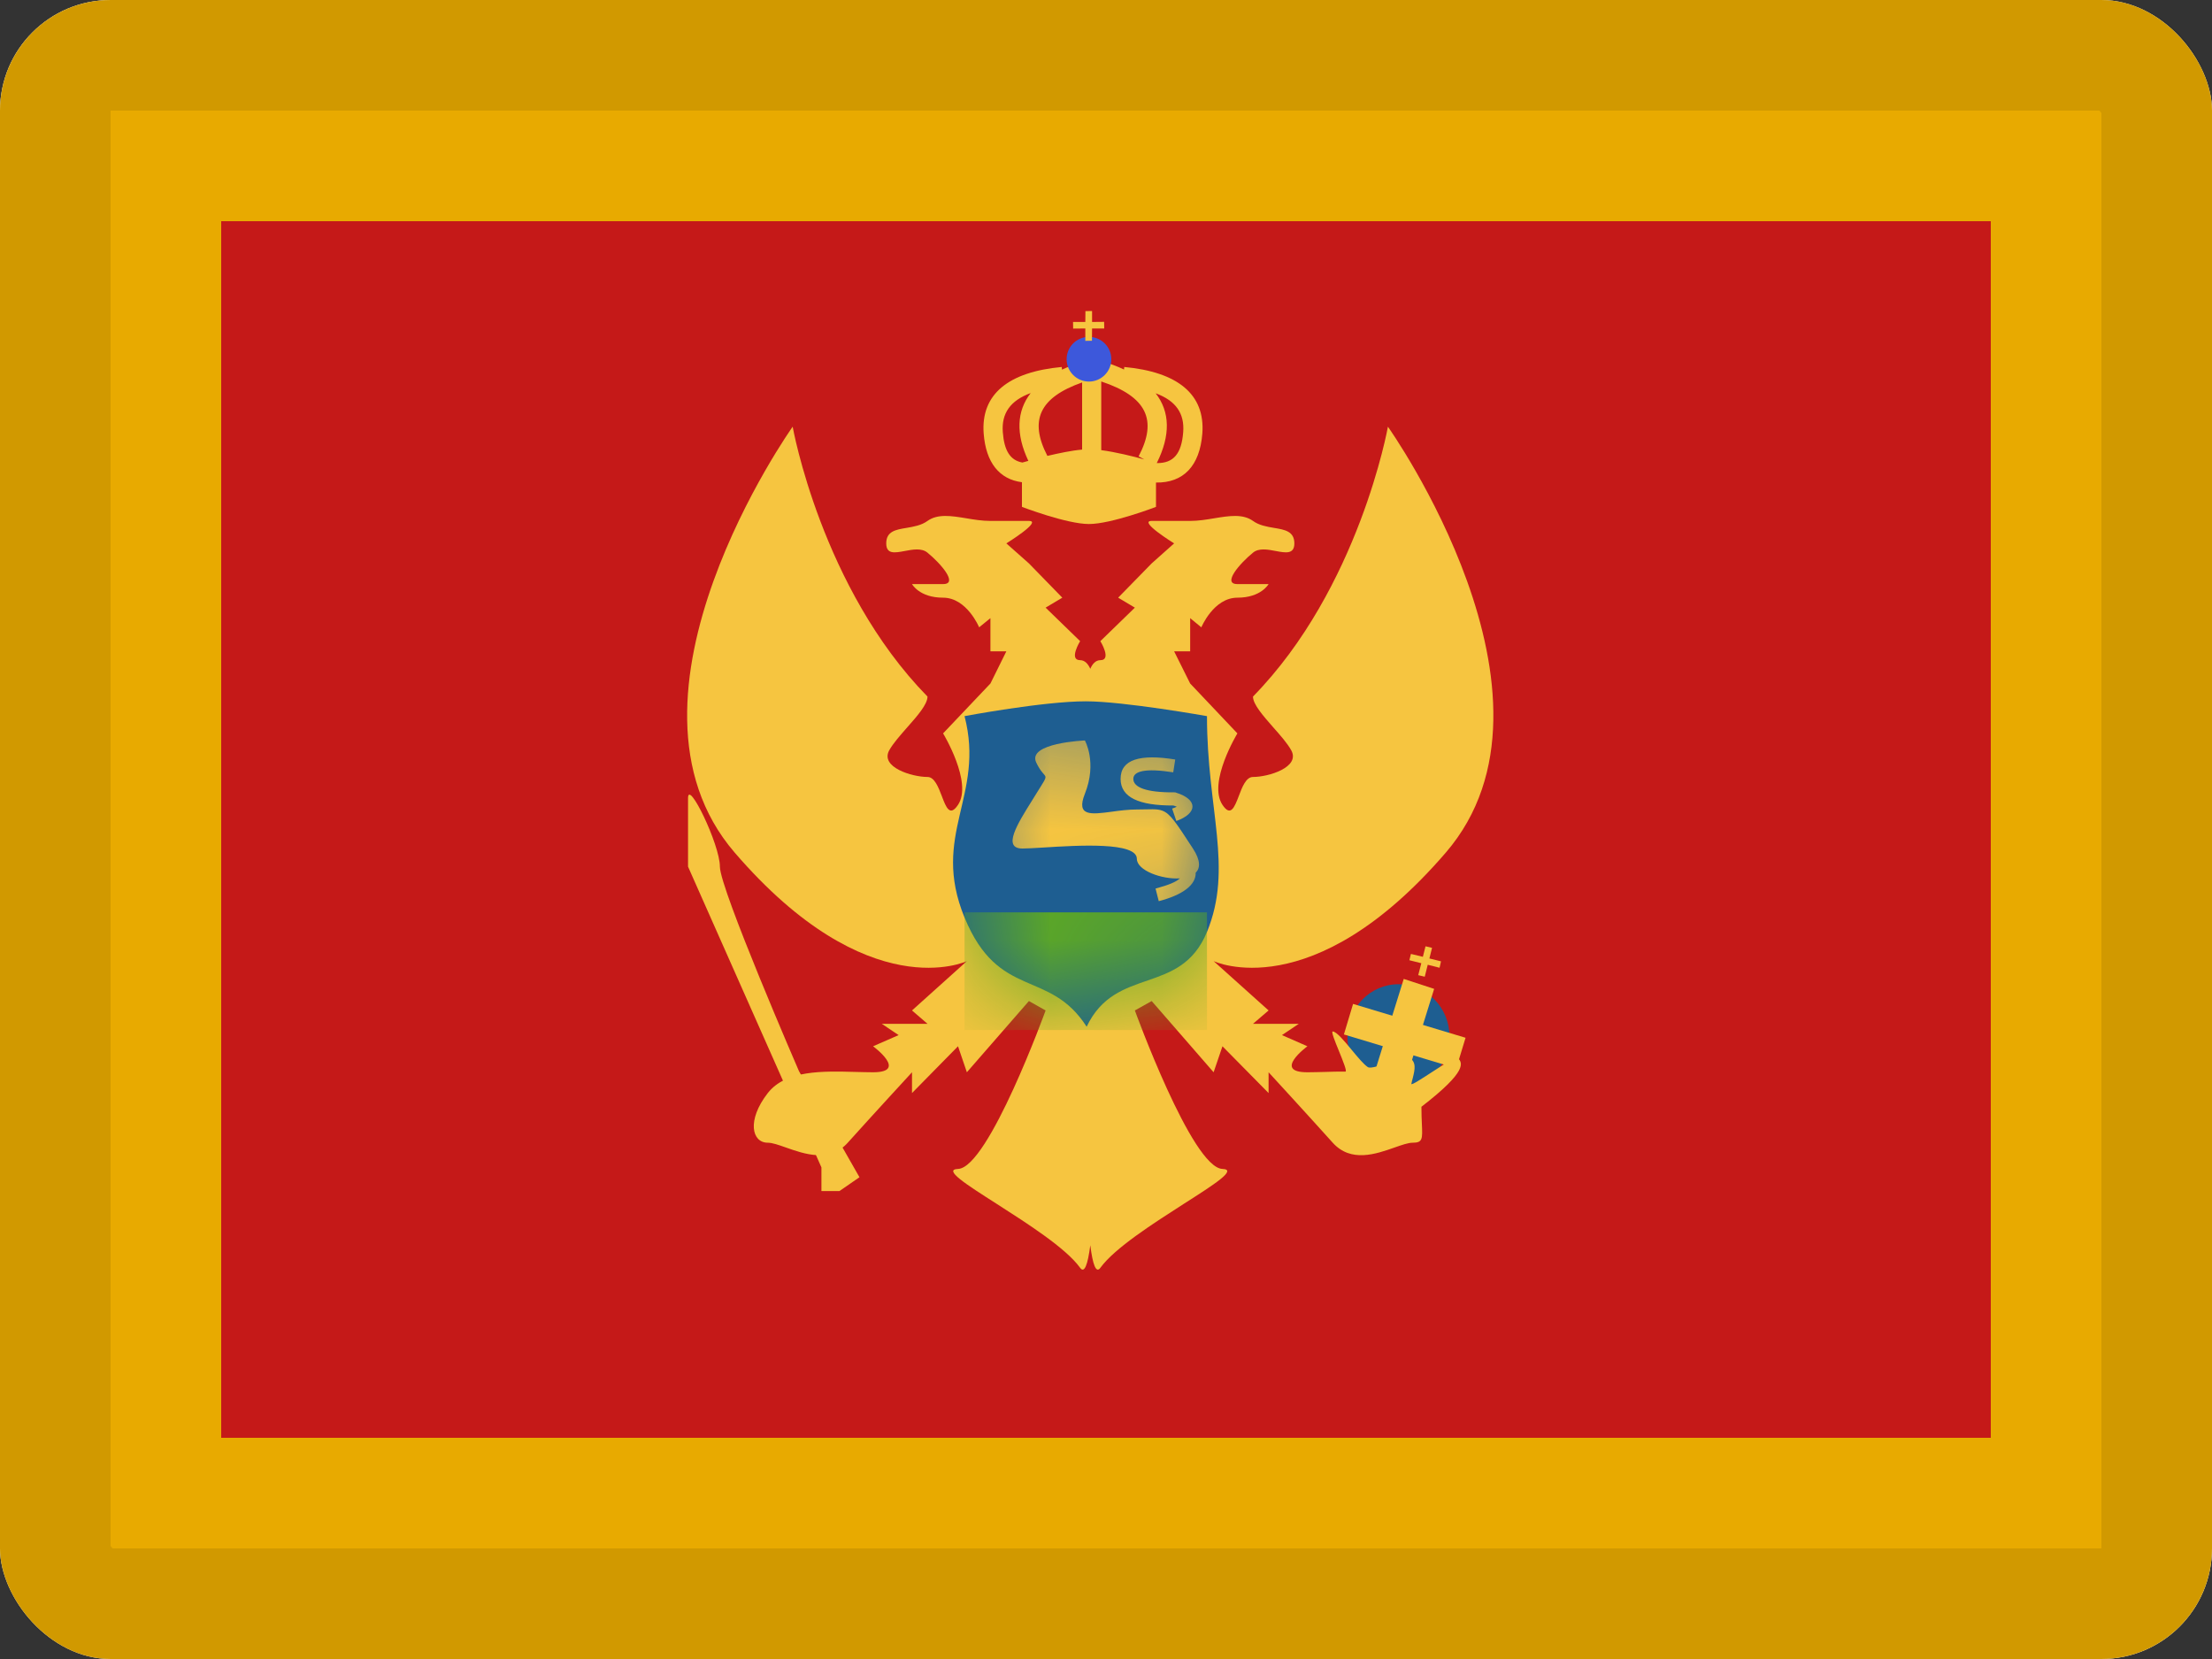 <svg width="20" height="15" viewBox="0 0 20 15" fill="none" xmlns="http://www.w3.org/2000/svg">
<rect x="0" y="0" width="20" height="15" fill="#333333" stroke="none"/>
<g clip-path="url(#clip0_85465_14598)">
<rect width="20" height="15" rx="1" fill="white"/>
<path fill-rule="evenodd" clip-rule="evenodd" d="M0 0H20V15H0V0Z" fill="#E8AA00"/>
<path fill-rule="evenodd" clip-rule="evenodd" d="M2 2H18V13H2V2Z" fill="#C51918"/>
<mask id="mask0_85465_14598" style="mask-type:luminance" maskUnits="userSpaceOnUse" x="2" y="2" width="16" height="11">
<path fill-rule="evenodd" clip-rule="evenodd" d="M2 2H18V13H2V2Z" fill="white"/>
</mask>
<g mask="url(#mask0_85465_14598)">
<path fill-rule="evenodd" clip-rule="evenodd" d="M12.644 9.845C12.899 9.845 13.106 9.633 13.106 9.372C13.106 9.111 12.899 8.899 12.644 8.899C12.389 8.899 12.183 9.111 12.183 9.372C12.183 9.633 12.389 9.845 12.644 9.845Z" fill="#1E5E91"/>
<path fill-rule="evenodd" clip-rule="evenodd" d="M6.642 7.708C5.431 6.3 7.167 3.858 7.167 3.858C7.167 3.858 7.426 5.317 8.386 6.298C8.386 6.368 8.296 6.471 8.204 6.575C8.14 6.648 8.075 6.721 8.04 6.784C7.956 6.937 8.246 7.025 8.386 7.025C8.449 7.025 8.484 7.116 8.516 7.199C8.554 7.3 8.588 7.388 8.662 7.277C8.797 7.075 8.527 6.631 8.527 6.631L8.955 6.18L9.099 5.889H8.955V5.589L8.853 5.672C8.853 5.672 8.742 5.404 8.527 5.404C8.312 5.404 8.246 5.281 8.246 5.281H8.527C8.668 5.281 8.505 5.094 8.386 4.997C8.333 4.953 8.253 4.968 8.18 4.982C8.09 4.999 8.013 5.013 8.013 4.913C8.013 4.804 8.098 4.789 8.196 4.773C8.261 4.762 8.331 4.75 8.386 4.71C8.478 4.644 8.602 4.664 8.736 4.686C8.807 4.698 8.881 4.71 8.955 4.71H9.303C9.428 4.71 9.099 4.913 9.099 4.913L9.303 5.094L9.605 5.404L9.454 5.494L9.766 5.797C9.766 5.797 9.66 5.969 9.766 5.969C9.81 5.969 9.839 6.005 9.858 6.047C9.876 6.005 9.905 5.969 9.949 5.969C10.055 5.969 9.949 5.797 9.949 5.797L10.261 5.494L10.11 5.404L10.413 5.094L10.616 4.913C10.616 4.913 10.287 4.71 10.413 4.71H10.761C10.834 4.71 10.908 4.698 10.979 4.686C11.113 4.664 11.237 4.644 11.329 4.71C11.384 4.75 11.454 4.762 11.519 4.773C11.617 4.789 11.703 4.804 11.703 4.913C11.703 5.013 11.625 4.999 11.535 4.982C11.463 4.968 11.382 4.953 11.329 4.997C11.21 5.094 11.047 5.281 11.188 5.281H11.47C11.47 5.281 11.403 5.404 11.188 5.404C10.973 5.404 10.862 5.672 10.862 5.672L10.761 5.589V5.889H10.616L10.761 6.18L11.188 6.631C11.188 6.631 10.918 7.075 11.053 7.277C11.127 7.388 11.161 7.3 11.2 7.199C11.231 7.116 11.266 7.025 11.329 7.025C11.47 7.025 11.759 6.937 11.675 6.784C11.64 6.721 11.576 6.648 11.511 6.575C11.42 6.471 11.329 6.368 11.329 6.298C12.289 5.317 12.549 3.858 12.549 3.858C12.549 3.858 14.284 6.3 13.073 7.708C11.862 9.115 10.973 8.69 10.973 8.69L11.47 9.136L11.329 9.257H11.743L11.591 9.359L11.703 9.408L11.821 9.46C11.821 9.46 11.502 9.695 11.821 9.695C11.871 9.695 11.925 9.693 11.98 9.692C12.04 9.69 12.102 9.688 12.165 9.689C12.181 9.689 12.144 9.596 12.107 9.505C12.07 9.415 12.034 9.326 12.05 9.326C12.085 9.328 12.153 9.41 12.221 9.492C12.275 9.557 12.329 9.623 12.367 9.648C12.392 9.665 12.487 9.632 12.575 9.601C12.649 9.575 12.719 9.551 12.736 9.56C12.811 9.597 12.792 9.673 12.774 9.746C12.769 9.764 12.764 9.783 12.761 9.8C12.759 9.816 12.854 9.754 12.954 9.689C13.059 9.621 13.17 9.549 13.178 9.56C13.18 9.562 13.182 9.565 13.184 9.567C13.22 9.61 13.277 9.679 12.852 10.007C12.852 10.07 12.854 10.121 12.856 10.163C12.862 10.297 12.864 10.332 12.773 10.332C12.732 10.332 12.676 10.352 12.61 10.375C12.442 10.434 12.215 10.515 12.05 10.332C11.821 10.077 11.47 9.695 11.47 9.695V9.883L11.053 9.46L10.973 9.695L10.413 9.051L10.261 9.136C10.261 9.136 10.777 10.559 11.053 10.569C11.19 10.574 10.982 10.707 10.706 10.883C10.427 11.062 10.079 11.284 9.949 11.463C9.91 11.517 9.88 11.435 9.858 11.259C9.835 11.435 9.805 11.517 9.766 11.463C9.637 11.284 9.288 11.062 9.009 10.883C8.733 10.707 8.525 10.574 8.662 10.569C8.938 10.559 9.454 9.136 9.454 9.136L9.303 9.051L8.742 9.695L8.662 9.46L8.246 9.883V9.695C8.246 9.695 7.894 10.077 7.665 10.332C7.5 10.515 7.273 10.434 7.105 10.375C7.04 10.352 6.983 10.332 6.942 10.332C6.798 10.332 6.75 10.13 6.942 9.883C7.105 9.674 7.442 9.684 7.735 9.692C7.79 9.693 7.844 9.695 7.894 9.695C8.214 9.695 7.894 9.46 7.894 9.46L8.013 9.408L8.125 9.359L7.973 9.257H8.386L8.246 9.136L8.742 8.69C8.742 8.69 7.853 9.115 6.642 7.708Z" fill="#F6C540"/>
<path fill-rule="evenodd" clip-rule="evenodd" d="M7.771 10.644L7.224 9.685C7.224 9.685 6.509 8.037 6.509 7.836C6.509 7.636 6.221 7.043 6.221 7.216C6.221 7.388 6.221 7.836 6.221 7.836L7.427 10.555V10.769H7.59L7.771 10.644Z" fill="#F6C540"/>
<path d="M12.151 9.353L12.234 9.077L13.251 9.383L13.167 9.659L12.151 9.353Z" fill="#F6C540"/>
<path d="M12.692 8.851L12.967 8.941L12.699 9.802L12.424 9.712L12.692 8.851Z" fill="#F6C540"/>
<path fill-rule="evenodd" clip-rule="evenodd" d="M12.948 8.57L12.889 8.556L12.865 8.651L12.757 8.625L12.743 8.682L12.851 8.709L12.823 8.817L12.882 8.831L12.909 8.723L13.016 8.75L13.029 8.692L12.924 8.666L12.948 8.57Z" fill="#F6C540"/>
<path fill-rule="evenodd" clip-rule="evenodd" d="M9.809 3.264L9.839 3.368H9.929L9.958 3.264C10.034 3.287 10.102 3.312 10.163 3.341L10.165 3.318C10.647 3.363 10.898 3.564 10.871 3.92C10.848 4.213 10.7 4.367 10.452 4.363V4.583C10.452 4.583 10.048 4.738 9.846 4.738C9.644 4.738 9.24 4.583 9.24 4.583V4.36C9.036 4.334 8.914 4.183 8.894 3.92C8.867 3.564 9.118 3.363 9.6 3.318L9.602 3.342C9.664 3.313 9.733 3.287 9.809 3.264ZM9.298 4.167C9.271 4.174 9.252 4.18 9.244 4.182C9.133 4.162 9.079 4.073 9.067 3.907C9.054 3.739 9.133 3.622 9.319 3.554C9.192 3.717 9.183 3.924 9.298 4.167ZM9.47 4.122C9.572 4.098 9.69 4.073 9.784 4.065V3.458C9.397 3.594 9.304 3.802 9.47 4.122ZM9.957 4.07C10.087 4.087 10.245 4.126 10.346 4.154L10.295 4.126C10.468 3.797 10.368 3.586 9.957 3.449V4.07ZM10.449 3.556C10.579 3.723 10.585 3.936 10.459 4.187C10.612 4.189 10.683 4.101 10.698 3.907C10.711 3.74 10.633 3.623 10.449 3.556Z" fill="#F6C540"/>
<path fill-rule="evenodd" clip-rule="evenodd" d="M9.846 3.45C9.957 3.45 10.048 3.359 10.048 3.248C10.048 3.136 9.957 3.046 9.846 3.046C9.734 3.046 9.644 3.136 9.644 3.248C9.644 3.359 9.734 3.45 9.846 3.45Z" fill="#3D58DB"/>
<path fill-rule="evenodd" clip-rule="evenodd" d="M9.874 2.812L9.814 2.813L9.813 2.911L9.702 2.911L9.703 2.971L9.813 2.97L9.813 3.082L9.873 3.081L9.874 2.97L9.984 2.97L9.983 2.91L9.874 2.911L9.874 2.812Z" fill="#F6C540"/>
<path fill-rule="evenodd" clip-rule="evenodd" d="M8.721 6.475C8.721 6.475 9.432 6.341 9.817 6.341C10.163 6.341 10.913 6.475 10.913 6.475C10.913 7.325 11.152 7.845 10.913 8.426C10.674 9.007 10.089 8.728 9.825 9.283C9.487 8.756 9.03 9.046 8.721 8.296C8.412 7.545 8.909 7.2 8.721 6.475Z" fill="#1E5E91"/>
<mask id="mask1_85465_14598" style="mask-type:luminance" maskUnits="userSpaceOnUse" x="8" y="6" width="4" height="4">
<path fill-rule="evenodd" clip-rule="evenodd" d="M8.721 6.475C8.721 6.475 9.432 6.341 9.817 6.341C10.163 6.341 10.913 6.475 10.913 6.475C10.913 7.325 11.152 7.845 10.913 8.426C10.674 9.007 10.089 8.728 9.825 9.283C9.487 8.756 9.03 9.046 8.721 8.296C8.412 7.545 8.909 7.2 8.721 6.475Z" fill="white"/>
</mask>
<g mask="url(#mask1_85465_14598)">
<rect x="8.721" y="8.249" width="2.192" height="1.064" fill="#5EAA22"/>
<path fill-rule="evenodd" clip-rule="evenodd" d="M9.369 6.894C9.285 6.716 9.809 6.695 9.809 6.695C9.809 6.695 9.922 6.894 9.809 7.177C9.727 7.383 9.864 7.364 10.053 7.339C10.124 7.329 10.203 7.319 10.279 7.319C10.397 7.319 10.459 7.31 10.51 7.33C10.582 7.357 10.633 7.438 10.786 7.672C10.856 7.779 10.853 7.849 10.811 7.891C10.814 8 10.696 8.091 10.477 8.148L10.448 8.034C10.564 8.003 10.635 7.974 10.668 7.942C10.503 7.952 10.279 7.87 10.279 7.765C10.279 7.611 9.751 7.643 9.433 7.663C9.352 7.668 9.285 7.672 9.244 7.672C9.059 7.672 9.201 7.446 9.33 7.24C9.343 7.219 9.356 7.198 9.369 7.177C9.435 7.07 9.457 7.042 9.452 7.021C9.446 7 9.412 6.985 9.369 6.894ZM10.626 6.867C10.31 6.816 10.132 6.865 10.132 7.042C10.132 7.211 10.3 7.284 10.609 7.283C10.621 7.286 10.631 7.29 10.64 7.294C10.629 7.3 10.615 7.305 10.598 7.311L10.636 7.423C10.831 7.353 10.831 7.228 10.634 7.167L10.626 7.164L10.617 7.164C10.361 7.166 10.247 7.118 10.247 7.042C10.247 6.973 10.355 6.943 10.608 6.983L10.626 6.867Z" fill="#F6C540"/>
</g>
</g>
</g>
<rect x="0.5" y="0.5" width="19" height="14" rx="0.5" stroke="black" stroke-opacity="0.1"/>
<defs>
<clipPath id="clip0_85465_14598">
<rect width="20" height="15" rx="1" fill="white"/>
</clipPath>
</defs>
</svg>
